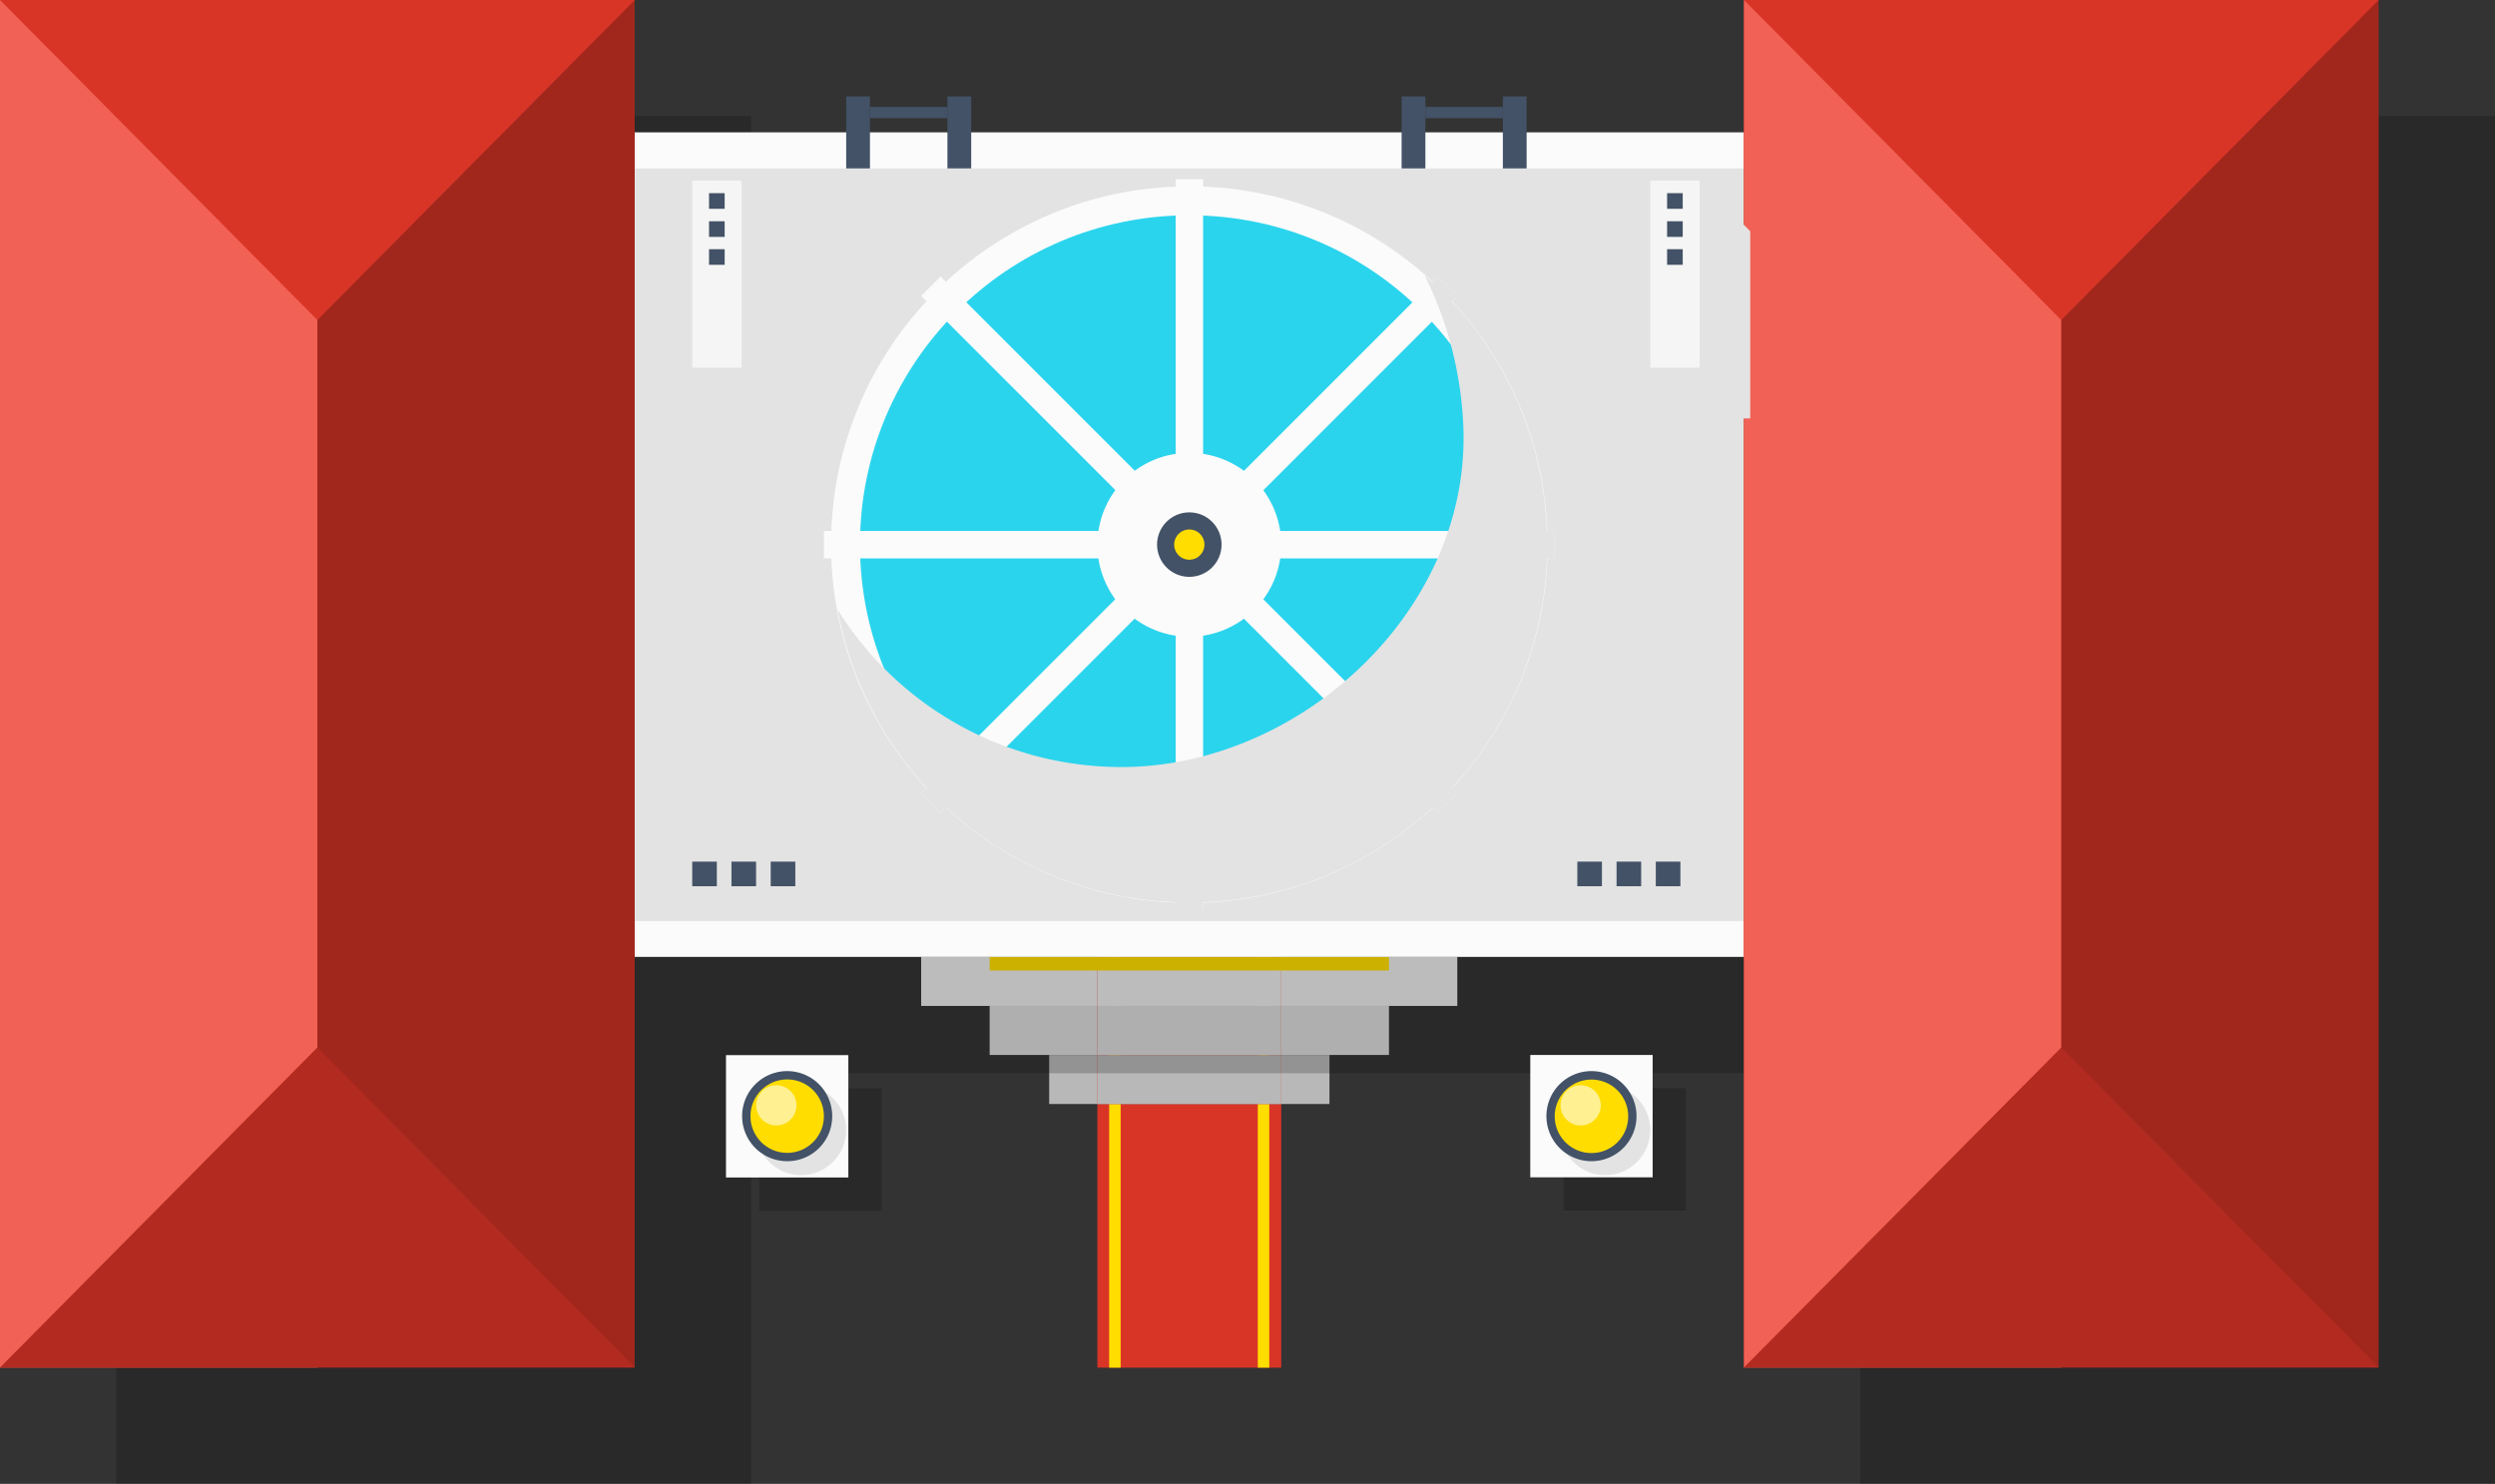 <svg xmlns="http://www.w3.org/2000/svg" viewBox="0 0 150.08 89.26"><rect x="0" y="0" width="150.08" height="89.26" fill="#333333" stroke="none"/><defs><style>.cls-1{isolation:isolate;}.cls-2{fill:#d93527;}.cls-3{fill:#fd0;}.cls-4,.cls-9{fill:#ebebeb;}.cls-5,.cls-8{fill:#dbdbdb;}.cls-6,.cls-7{fill:#b8b8b8;}.cls-11,.cls-19,.cls-7,.cls-8,.cls-9{mix-blend-mode:multiply;}.cls-10{opacity:0.2;}.cls-12{fill:#fbfbfb;}.cls-13,.cls-19{fill:#e3e3e3;}.cls-14{fill:#a1271d;}.cls-15{fill:#f26155;}.cls-16{fill:#b32b20;}.cls-17{fill:#2bd4ed;}.cls-18{fill:#435266;}.cls-20{fill:#f5f5f5;}.cls-21{fill:#fff091;}</style></defs><title>Asset 11</title><g class="cls-1"><g id="Layer_2" data-name="Layer 2"><g id="Layer_1-2" data-name="Layer 1"><rect class="cls-2" x="66.01" y="66.41" width="11.06" height="15.86"/><rect class="cls-3" x="66.72" y="66.41" width="0.69" height="15.86"/><rect class="cls-3" x="75.66" y="66.41" width="0.69" height="15.86"/><rect class="cls-4" x="55.41" y="57.56" width="32.25" height="2.95"/><rect class="cls-5" x="59.53" y="60.51" width="24.02" height="2.95"/><rect class="cls-6" x="63.11" y="63.46" width="16.86" height="2.95"/><rect class="cls-2" x="66.01" y="63.46" width="11.06" height="2.95"/><rect class="cls-3" x="66.72" y="63.46" width="0.69" height="2.95"/><rect class="cls-3" x="75.66" y="63.46" width="0.69" height="2.95"/><rect class="cls-7" x="66.01" y="63.46" width="11.06" height="2.95"/><rect class="cls-2" x="66.01" y="60.51" width="11.06" height="2.95"/><rect class="cls-3" x="66.72" y="60.51" width="0.69" height="2.95"/><rect class="cls-3" x="75.66" y="60.51" width="0.69" height="2.95"/><rect class="cls-8" x="66.01" y="60.51" width="11.06" height="2.95"/><rect class="cls-2" x="66.01" y="57.56" width="11.06" height="2.95"/><rect class="cls-3" x="66.72" y="57.56" width="0.69" height="2.95"/><rect class="cls-3" x="75.66" y="57.56" width="0.69" height="2.95"/><rect class="cls-9" x="66.01" y="57.56" width="11.06" height="2.95"/><rect class="cls-3" x="59.53" y="57.56" width="24.02" height="0.82"/><g class="cls-10"><rect x="26.44" y="14.96" width="104.2" height="49.6"/><rect x="26.44" y="17.13" width="104.2" height="45.27"/><circle cx="78.54" cy="39.76" r="21.55"/><rect x="111.9" y="7" width="38.18" height="82.26"/><rect x="111.9" y="7" width="19.09" height="82.26"/><polygon points="150.08 7 130.99 26.25 111.9 7 150.08 7"/><polygon points="150.08 89.26 130.99 70.01 111.9 89.26 150.08 89.26"/><rect x="7" y="7" width="38.18" height="82.26"/><rect x="7" y="7" width="19.09" height="82.26"/><polygon points="45.18 7 26.09 26.25 7 7 45.18 7"/><polygon points="45.18 89.26 26.09 70.01 7 89.26 45.18 89.26"/><circle cx="78.54" cy="39.76" r="19.81"/><path d="M84.07,39.76a5.53,5.53,0,1,1-5.53-5.52A5.53,5.53,0,0,1,84.07,39.76Z"/><rect x="79.11" y="38.94" width="21.41" height="1.65"/><rect x="75.81" y="30.97" width="21.41" height="1.65" transform="translate(2.86 70.49) rotate(-45)"/><rect x="77.72" y="17.78" width="1.65" height="21.41"/><rect x="69.74" y="21.08" width="1.65" height="21.41" transform="translate(-1.81 59.21) rotate(-45)"/><rect x="56.56" y="38.94" width="21.41" height="1.65"/><rect x="59.86" y="46.91" width="21.41" height="1.65" transform="translate(-13.09 63.88) rotate(-45)"/><rect x="77.72" y="40.33" width="1.65" height="21.41"/><rect x="85.69" y="37.03" width="1.65" height="21.41" transform="translate(-8.42 75.16) rotate(-45)"/><circle cx="78.54" cy="39.76" r="1.94"/><path d="M79.45,39.76a.91.91,0,1,1-.91-.91A.91.91,0,0,1,79.45,39.76Z"/><path class="cls-11" d="M100.05,38.94a21.48,21.48,0,0,0-5.71-13.81l.33-.33L93.5,23.64l-.33.33c-.15-.14-.32-.27-.47-.4a22.58,22.58,0,0,1,2.32,9c.5,11.11-9.81,20.57-20.57,20.57a20.1,20.1,0,0,1-17.06-9.46,21.47,21.47,0,0,0,5.36,10.71l-.34.33,1.17,1.17.33-.33a21.43,21.43,0,0,0,13.81,5.71v.48h1.65v-.48a21.42,21.42,0,0,0,13.8-5.71l.33.33,1.17-1.17-.33-.33a21.45,21.45,0,0,0,5.71-13.8h.47V38.94Z"/><polygon class="cls-11" points="54.65 32.17 54.65 20.91 51.61 17.86 48.64 29.13 51.68 32.17 54.65 32.17"/><rect x="48.64" y="17.86" width="2.97" height="11.26"/><rect x="49.65" y="18.62" width="0.94" height="0.94"/><rect x="49.65" y="20.31" width="0.94" height="0.94"/><rect x="49.65" y="21.99" width="0.94" height="0.94"/><polygon class="cls-11" points="112.28 32.17 112.28 20.91 109.24 17.86 106.27 29.13 109.31 32.17 112.28 32.17"/><rect x="106.27" y="17.86" width="2.97" height="11.26"/><rect x="107.28" y="18.62" width="0.94" height="0.94"/><rect x="107.28" y="20.31" width="0.94" height="0.94"/><rect x="107.28" y="21.99" width="0.94" height="0.94"/><rect x="57.9" y="12.8" width="1.43" height="4.33"/><rect x="63.99" y="12.8" width="1.43" height="4.33"/><rect x="59.33" y="13.43" width="4.66" height="0.68"/><rect x="97.4" y="12.8" width="1.43" height="4.33"/><rect x="91.31" y="12.8" width="1.43" height="4.33"/><rect x="92.74" y="13.43" width="4.66" height="0.68"/><rect x="48.64" y="58.83" width="1.48" height="1.48"/><rect x="51" y="58.83" width="1.48" height="1.48"/><rect x="53.36" y="58.83" width="1.48" height="1.48"/><rect x="106.6" y="58.83" width="1.48" height="1.48"/><rect x="104.24" y="58.83" width="1.48" height="1.48"/><rect x="101.88" y="58.83" width="1.48" height="1.48"/></g><rect class="cls-12" x="19.44" y="7.96" width="104.2" height="49.6"/><rect class="cls-13" x="19.44" y="10.13" width="104.2" height="45.27"/><circle class="cls-12" cx="71.54" cy="32.76" r="21.55"/><rect class="cls-14" x="104.9" width="38.18" height="82.26"/><rect class="cls-15" x="104.9" width="19.09" height="82.26"/><polygon class="cls-2" points="143.08 0 123.99 19.25 104.9 0 143.08 0"/><polygon class="cls-16" points="143.08 82.26 123.99 63.01 104.9 82.26 143.08 82.26"/><rect class="cls-14" width="38.18" height="82.26"/><rect class="cls-15" width="19.09" height="82.26"/><polygon class="cls-2" points="38.18 0 19.09 19.25 0 0 38.18 0"/><polygon class="cls-16" points="38.18 82.26 19.09 63.01 0 82.26 38.18 82.26"/><circle class="cls-17" cx="71.54" cy="32.76" r="19.81"/><path class="cls-12" d="M77.07,32.76a5.53,5.53,0,1,1-5.53-5.52A5.53,5.53,0,0,1,77.07,32.76Z"/><rect class="cls-12" x="72.11" y="31.94" width="21.41" height="1.65"/><rect class="cls-12" x="68.81" y="23.97" width="21.41" height="1.65" transform="translate(5.76 63.49) rotate(-45)"/><rect class="cls-12" x="70.72" y="10.78" width="1.65" height="21.41"/><rect class="cls-12" x="62.74" y="14.08" width="1.65" height="21.41" transform="translate(1.09 52.21) rotate(-45)"/><rect class="cls-12" x="49.56" y="31.94" width="21.41" height="1.65"/><rect class="cls-12" x="52.86" y="39.91" width="21.41" height="1.65" transform="translate(-10.19 56.88) rotate(-45)"/><rect class="cls-12" x="70.72" y="33.33" width="1.65" height="21.41"/><rect class="cls-12" x="78.69" y="30.03" width="1.65" height="21.41" transform="translate(-5.52 68.16) rotate(-45)"/><circle class="cls-18" cx="71.54" cy="32.76" r="1.94"/><path class="cls-3" d="M72.45,32.76a.91.91,0,1,1-.91-.91A.91.91,0,0,1,72.45,32.76Z"/><path class="cls-19" d="M93.05,31.94a21.48,21.48,0,0,0-5.71-13.81l.33-.33L86.5,16.64l-.33.33c-.15-.14-.32-.27-.47-.4a22.58,22.58,0,0,1,2.32,9c.5,11.11-9.81,20.57-20.57,20.57a20.1,20.1,0,0,1-17.06-9.46,21.47,21.47,0,0,0,5.36,10.71l-.34.33,1.17,1.17.33-.33a21.43,21.43,0,0,0,13.81,5.71v.48h1.65v-.48a21.42,21.42,0,0,0,13.8-5.71l.33.33,1.17-1.17-.33-.33a21.45,21.45,0,0,0,5.71-13.8h.47V31.94Z"/><polygon class="cls-19" points="47.65 25.17 47.65 13.91 44.61 10.86 41.64 22.13 44.68 25.17 47.65 25.17"/><rect class="cls-20" x="41.64" y="10.86" width="2.97" height="11.26"/><rect class="cls-18" x="42.65" y="11.62" width="0.94" height="0.94"/><rect class="cls-18" x="42.65" y="13.31" width="0.94" height="0.94"/><rect class="cls-18" x="42.65" y="14.99" width="0.94" height="0.94"/><polygon class="cls-19" points="105.28 25.17 105.28 13.91 102.24 10.86 99.27 22.13 102.31 25.17 105.28 25.17"/><rect class="cls-20" x="99.27" y="10.86" width="2.97" height="11.26"/><rect class="cls-18" x="100.28" y="11.62" width="0.94" height="0.94"/><rect class="cls-18" x="100.28" y="13.31" width="0.94" height="0.94"/><rect class="cls-18" x="100.28" y="14.99" width="0.94" height="0.94"/><rect class="cls-18" x="50.9" y="5.8" width="1.43" height="4.33"/><rect class="cls-18" x="56.99" y="5.8" width="1.43" height="4.33"/><rect class="cls-18" x="52.33" y="6.43" width="4.66" height="0.68"/><rect class="cls-18" x="90.4" y="5.8" width="1.43" height="4.33"/><rect class="cls-18" x="84.31" y="5.8" width="1.43" height="4.33"/><rect class="cls-18" x="85.74" y="6.43" width="4.66" height="0.68"/><rect class="cls-18" x="41.64" y="51.83" width="1.48" height="1.48"/><rect class="cls-18" x="44" y="51.83" width="1.48" height="1.48"/><rect class="cls-18" x="46.36" y="51.83" width="1.48" height="1.48"/><rect class="cls-18" x="99.6" y="51.83" width="1.48" height="1.48"/><rect class="cls-18" x="97.24" y="51.83" width="1.48" height="1.48"/><rect class="cls-18" x="94.88" y="51.83" width="1.48" height="1.48"/><g class="cls-10"><rect x="94.05" y="65.46" width="7.36" height="7.36"/><path class="cls-11" d="M98.57,72.69a2.71,2.71,0,1,1,2.7-2.71A2.72,2.72,0,0,1,98.57,72.69Z"/><path d="M97.73,71.85a2.71,2.71,0,1,1,2.71-2.71A2.71,2.71,0,0,1,97.73,71.85Z"/><path d="M99.94,69.14a2.21,2.21,0,1,1-2.21-2.2A2.21,2.21,0,0,1,99.94,69.14Z"/><path d="M97.08,69.7a1.21,1.21,0,1,1,1.21-1.21A1.21,1.21,0,0,1,97.08,69.7Z"/></g><rect class="cls-12" x="92.05" y="63.46" width="7.36" height="7.36"/><path class="cls-19" d="M96.57,70.69A2.71,2.71,0,1,1,99.27,68,2.72,2.72,0,0,1,96.57,70.69Z"/><path class="cls-18" d="M95.73,69.85a2.71,2.71,0,1,1,2.71-2.71A2.71,2.71,0,0,1,95.73,69.85Z"/><path class="cls-3" d="M97.94,67.14a2.21,2.21,0,1,1-2.21-2.2A2.21,2.21,0,0,1,97.94,67.14Z"/><path class="cls-21" d="M95.08,67.7a1.21,1.21,0,1,1,1.21-1.21A1.21,1.21,0,0,1,95.08,67.7Z"/><g class="cls-10"><rect x="45.67" y="65.46" width="7.36" height="7.36" transform="translate(98.7 138.29) rotate(180)"/><path class="cls-11" d="M50.19,72.69A2.71,2.71,0,1,1,52.9,70,2.72,2.72,0,0,1,50.19,72.69Z"/><path d="M49.35,71.85a2.71,2.71,0,1,1,2.71-2.71A2.7,2.7,0,0,1,49.35,71.85Z"/><circle cx="49.35" cy="69.14" r="2.21"/><path d="M48.7,69.7a1.21,1.21,0,1,1,1.21-1.21A1.21,1.21,0,0,1,48.7,69.7Z"/></g><rect class="cls-12" x="43.67" y="63.46" width="7.36" height="7.36" transform="translate(94.7 134.29) rotate(180)"/><path class="cls-19" d="M48.19,70.69A2.71,2.71,0,1,1,50.9,68,2.72,2.72,0,0,1,48.19,70.69Z"/><path class="cls-18" d="M47.35,69.85a2.71,2.71,0,1,1,2.71-2.71A2.7,2.7,0,0,1,47.35,69.85Z"/><circle class="cls-3" cx="47.35" cy="67.14" r="2.21"/><path class="cls-21" d="M46.7,67.7a1.21,1.21,0,1,1,1.21-1.21A1.21,1.21,0,0,1,46.7,67.7Z"/></g></g></g></svg>